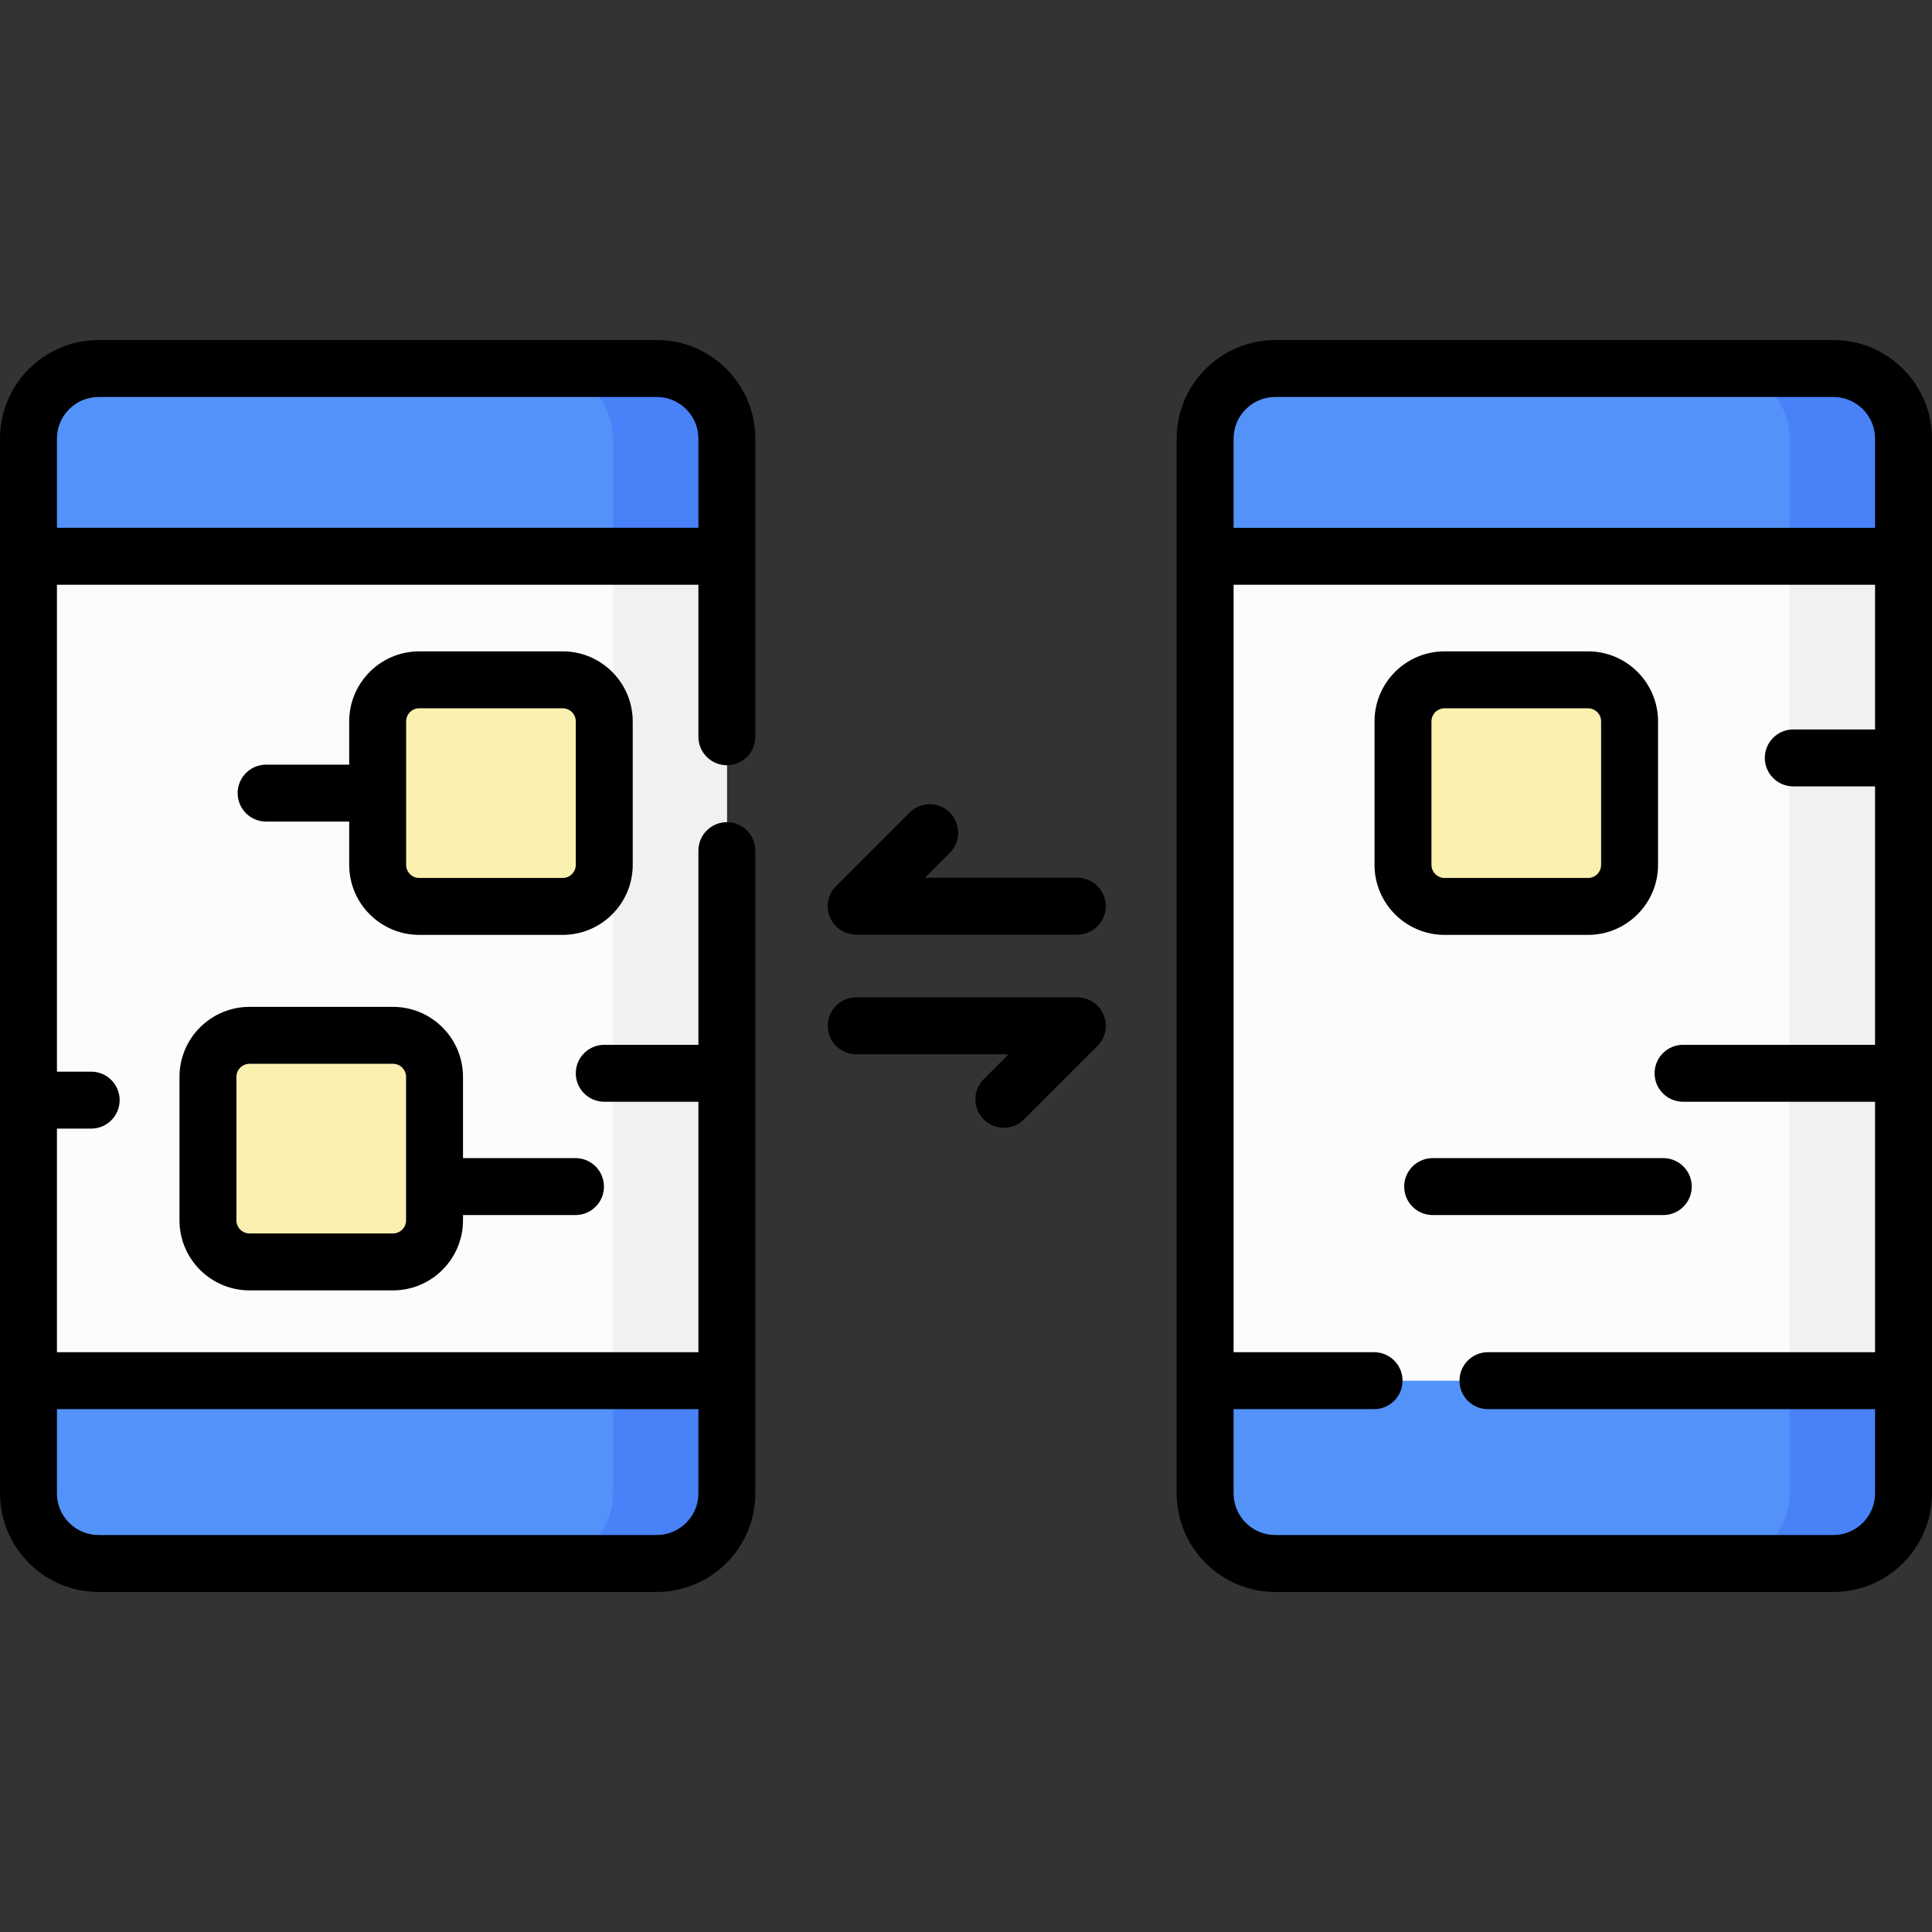 <svg id="Capa_1" enable-background="new 0 0 509 509" height="512" viewBox="0 0 509 509" width="512" xmlns="http://www.w3.org/2000/svg"><rect x="0" y="0" width="509" height="509" fill="#333333" stroke="none"/><g><g><g><path d="m483.027 411.911h-147.054c-10.202 0-18.473-8.271-18.473-18.473v-277.876c0-10.202 8.27-18.473 18.473-18.473h147.054c10.202 0 18.473 8.271 18.473 18.473v277.877c0 10.201-8.271 18.472-18.473 18.472z" fill="#fdfcfc"/></g></g><g><g><path d="m483.027 97.089h-30c10.202 0 18.473 8.271 18.473 18.473v277.877c0 10.202-8.271 18.473-18.473 18.473h30c10.202 0 18.473-8.271 18.473-18.473v-277.878c0-10.202-8.271-18.472-18.473-18.472z" fill="#f1f1f1"/></g></g><g><g><path d="m173.027 411.911h-147.054c-10.202 0-18.473-8.271-18.473-18.473v-277.876c0-10.202 8.27-18.473 18.473-18.473h147.054c10.202 0 18.473 8.271 18.473 18.473v277.877c-.001 10.201-8.271 18.472-18.473 18.472z" fill="#fdfcfc"/></g></g><g><g><path d="m173.027 97.089h-30c10.202 0 18.473 8.271 18.473 18.473v277.877c0 10.202-8.271 18.473-18.473 18.473h30c10.202 0 18.473-8.271 18.473-18.473v-277.878c-.001-10.202-8.271-18.472-18.473-18.472z" fill="#f1f1f1"/></g></g><g><g><path d="m7.5 363.748v29.69c0 10.202 8.27 18.473 18.473 18.473h147.054c10.202 0 18.473-8.271 18.473-18.473v-29.69z" fill="#5392f9"/></g></g><g><g><path d="m191.499 146.552v-30.991c0-10.202-8.271-18.473-18.473-18.473h-147.053c-10.202 0-18.473 8.271-18.473 18.473v30.991z" fill="#5392f9"/></g></g><g><g><path d="m161.499 363.748v29.69c0 10.202-8.271 18.473-18.473 18.473h30c10.202 0 18.473-8.271 18.473-18.473v-29.69z" fill="#4981f8"/></g></g><g><g><path d="m173.027 97.089h-30c10.202 0 18.473 8.271 18.473 18.473v30.991h30v-30.991c-.001-10.203-8.271-18.473-18.473-18.473z" fill="#4981f8"/></g></g><g><g><path d="m317.5 363.748v29.69c0 10.202 8.27 18.473 18.473 18.473h147.054c10.202 0 18.473-8.271 18.473-18.473v-29.69z" fill="#5392f9"/></g></g><g><g><path d="m501.5 146.552v-30.991c0-10.202-8.271-18.473-18.473-18.473h-147.054c-10.202 0-18.473 8.271-18.473 18.473v30.991z" fill="#5392f9"/></g></g><g><g><path d="m471.5 363.748v29.69c0 10.202-8.271 18.473-18.473 18.473h30c10.202 0 18.473-8.271 18.473-18.473v-29.69z" fill="#4981f8"/></g></g><g><g><path d="m483.027 97.089h-30c10.202 0 18.473 8.271 18.473 18.473v30.991h30v-30.991c0-10.203-8.271-18.473-18.473-18.473z" fill="#4981f8"/></g></g><g><g><path d="m99.5 227.853v-37.797c0-6.047 4.902-10.949 10.949-10.949h37.797c6.047 0 10.949 4.902 10.949 10.949v37.797c0 6.047-4.902 10.949-10.949 10.949h-37.797c-6.047 0-10.949-4.902-10.949-10.949z" fill="#faf0b0"/></g></g><g><g><path d="m369.629 227.853v-37.797c0-6.047 4.902-10.949 10.949-10.949h37.797c6.047 0 10.949 4.902 10.949 10.949v37.797c0 6.047-4.902 10.949-10.949 10.949h-37.797c-6.046 0-10.949-4.902-10.949-10.949z" fill="#faf0b0"/></g></g><g><g><path d="m54.786 321.512v-37.797c0-6.047 4.902-10.95 10.95-10.95h37.797c6.047 0 10.949 4.902 10.949 10.95v37.797c0 6.047-4.902 10.949-10.949 10.949h-37.797c-6.047.001-10.95-4.901-10.95-10.949z" fill="#faf0b0"/></g></g><g><path d="m173.027 89.589h-147.054c-14.322 0-25.973 11.651-25.973 25.973v277.876c0 14.321 11.651 25.973 25.973 25.973h147.054c14.321 0 25.973-11.651 25.973-25.973v-169.332c0-4.142-3.358-7.5-7.5-7.5s-7.5 3.358-7.5 7.5v51.16h-24.804c-4.142 0-7.5 3.358-7.5 7.5s3.358 7.5 7.5 7.5h24.804v65.982h-169v-58.908h9.023c4.142 0 7.5-3.358 7.5-7.5s-3.358-7.5-7.5-7.5h-9.023v-128.288h168.999v40.054c0 4.142 3.358 7.5 7.5 7.5s7.5-3.358 7.5-7.5v-78.545c0-14.321-11.651-25.972-25.972-25.972zm10.972 281.659v22.19c0 6.05-4.922 10.973-10.973 10.973h-147.053c-6.05 0-10.973-4.922-10.973-10.973v-22.19zm-168.999-232.196v-23.491c0-6.05 4.922-10.973 10.973-10.973h147.054c6.05 0 10.973 4.922 10.973 10.973v23.491z"/><path d="m483.027 89.589h-147.054c-14.322 0-25.973 11.651-25.973 25.973v277.876c0 14.321 11.651 25.973 25.973 25.973h147.054c14.321 0 25.973-11.651 25.973-25.973v-277.876c0-14.322-11.652-25.973-25.973-25.973zm-147.054 15h147.054c6.05 0 10.973 4.922 10.973 10.973v23.491h-169v-23.491c0-6.051 4.922-10.973 10.973-10.973zm147.054 299.822h-147.054c-6.05 0-10.973-4.922-10.973-10.973v-22.19h37.012c4.142 0 7.5-3.358 7.5-7.5s-3.358-7.5-7.5-7.5h-37.012v-202.196h169v38.128h-21.546c-4.142 0-7.5 3.358-7.5 7.5s3.358 7.5 7.5 7.5h21.546v68.086h-50.584c-4.142 0-7.5 3.358-7.5 7.5s3.358 7.5 7.5 7.5h50.584v65.982h-101.988c-4.142 0-7.5 3.358-7.5 7.5s3.358 7.5 7.5 7.5h101.988v22.19c0 6.05-4.923 10.973-10.973 10.973z"/><path d="m166.696 227.853v-37.797c0-10.173-8.276-18.45-18.449-18.45h-37.797c-10.173 0-18.449 8.276-18.449 18.45v11.398h-21.89c-4.142 0-7.5 3.358-7.5 7.5s3.358 7.5 7.5 7.5h21.889v11.399c0 10.173 8.276 18.45 18.449 18.45h37.797c10.173-.001 18.45-8.277 18.45-18.45zm-15 0c0 1.902-1.547 3.45-3.449 3.45h-37.797c-1.902 0-3.449-1.547-3.449-3.45v-37.797c0-1.902 1.547-3.45 3.449-3.45h37.797c1.902 0 3.449 1.547 3.449 3.45z"/><path d="m418.376 246.302c10.173 0 18.45-8.276 18.45-18.45v-37.797c0-10.173-8.276-18.45-18.45-18.45h-37.797c-10.173 0-18.45 8.276-18.45 18.45v37.797c0 10.173 8.276 18.45 18.45 18.45zm-41.247-18.449v-37.797c0-1.902 1.547-3.45 3.45-3.45h37.797c1.902 0 3.45 1.547 3.45 3.45v37.797c0 1.902-1.547 3.45-3.45 3.45h-37.797c-1.902-.001-3.45-1.548-3.45-3.45z"/><path d="m103.533 265.266h-37.797c-10.173 0-18.449 8.276-18.449 18.449v37.797c0 10.173 8.276 18.449 18.449 18.449h37.797c10.173 0 18.45-8.276 18.45-18.449v-1.399h29.634c4.142 0 7.5-3.358 7.5-7.5s-3.358-7.5-7.5-7.5h-29.634v-21.398c0-10.173-8.277-18.449-18.45-18.449zm3.45 56.246c0 1.902-1.547 3.449-3.45 3.449h-37.797c-1.902 0-3.449-1.547-3.449-3.449v-37.797c0-1.902 1.547-3.449 3.449-3.449h37.797c1.902 0 3.45 1.547 3.45 3.449z"/><path d="m283.828 231.245h-40.151l6.558-6.558c2.929-2.929 2.929-7.678 0-10.606-2.929-2.929-7.678-2.929-10.607 0l-19.361 19.361c-2.145 2.145-2.787 5.371-1.626 8.173s3.895 4.63 6.929 4.63h58.257c4.142 0 7.5-3.358 7.5-7.5s-3.357-7.5-7.499-7.5z"/><path d="m283.828 262.755h-58.257c-4.142 0-7.5 3.358-7.5 7.5s3.358 7.5 7.5 7.5h40.151l-6.558 6.558c-2.929 2.929-2.929 7.677 0 10.606 1.464 1.465 3.384 2.197 5.303 2.197s3.839-.732 5.303-2.197l19.361-19.361c2.145-2.145 2.787-5.371 1.626-8.173-1.161-2.803-3.895-4.63-6.929-4.63z"/><path d="m445.704 312.614c0-4.142-3.358-7.5-7.5-7.5h-60.761c-4.142 0-7.5 3.358-7.5 7.5s3.358 7.5 7.5 7.5h60.761c4.142 0 7.5-3.358 7.5-7.5z"/></g></g></svg>